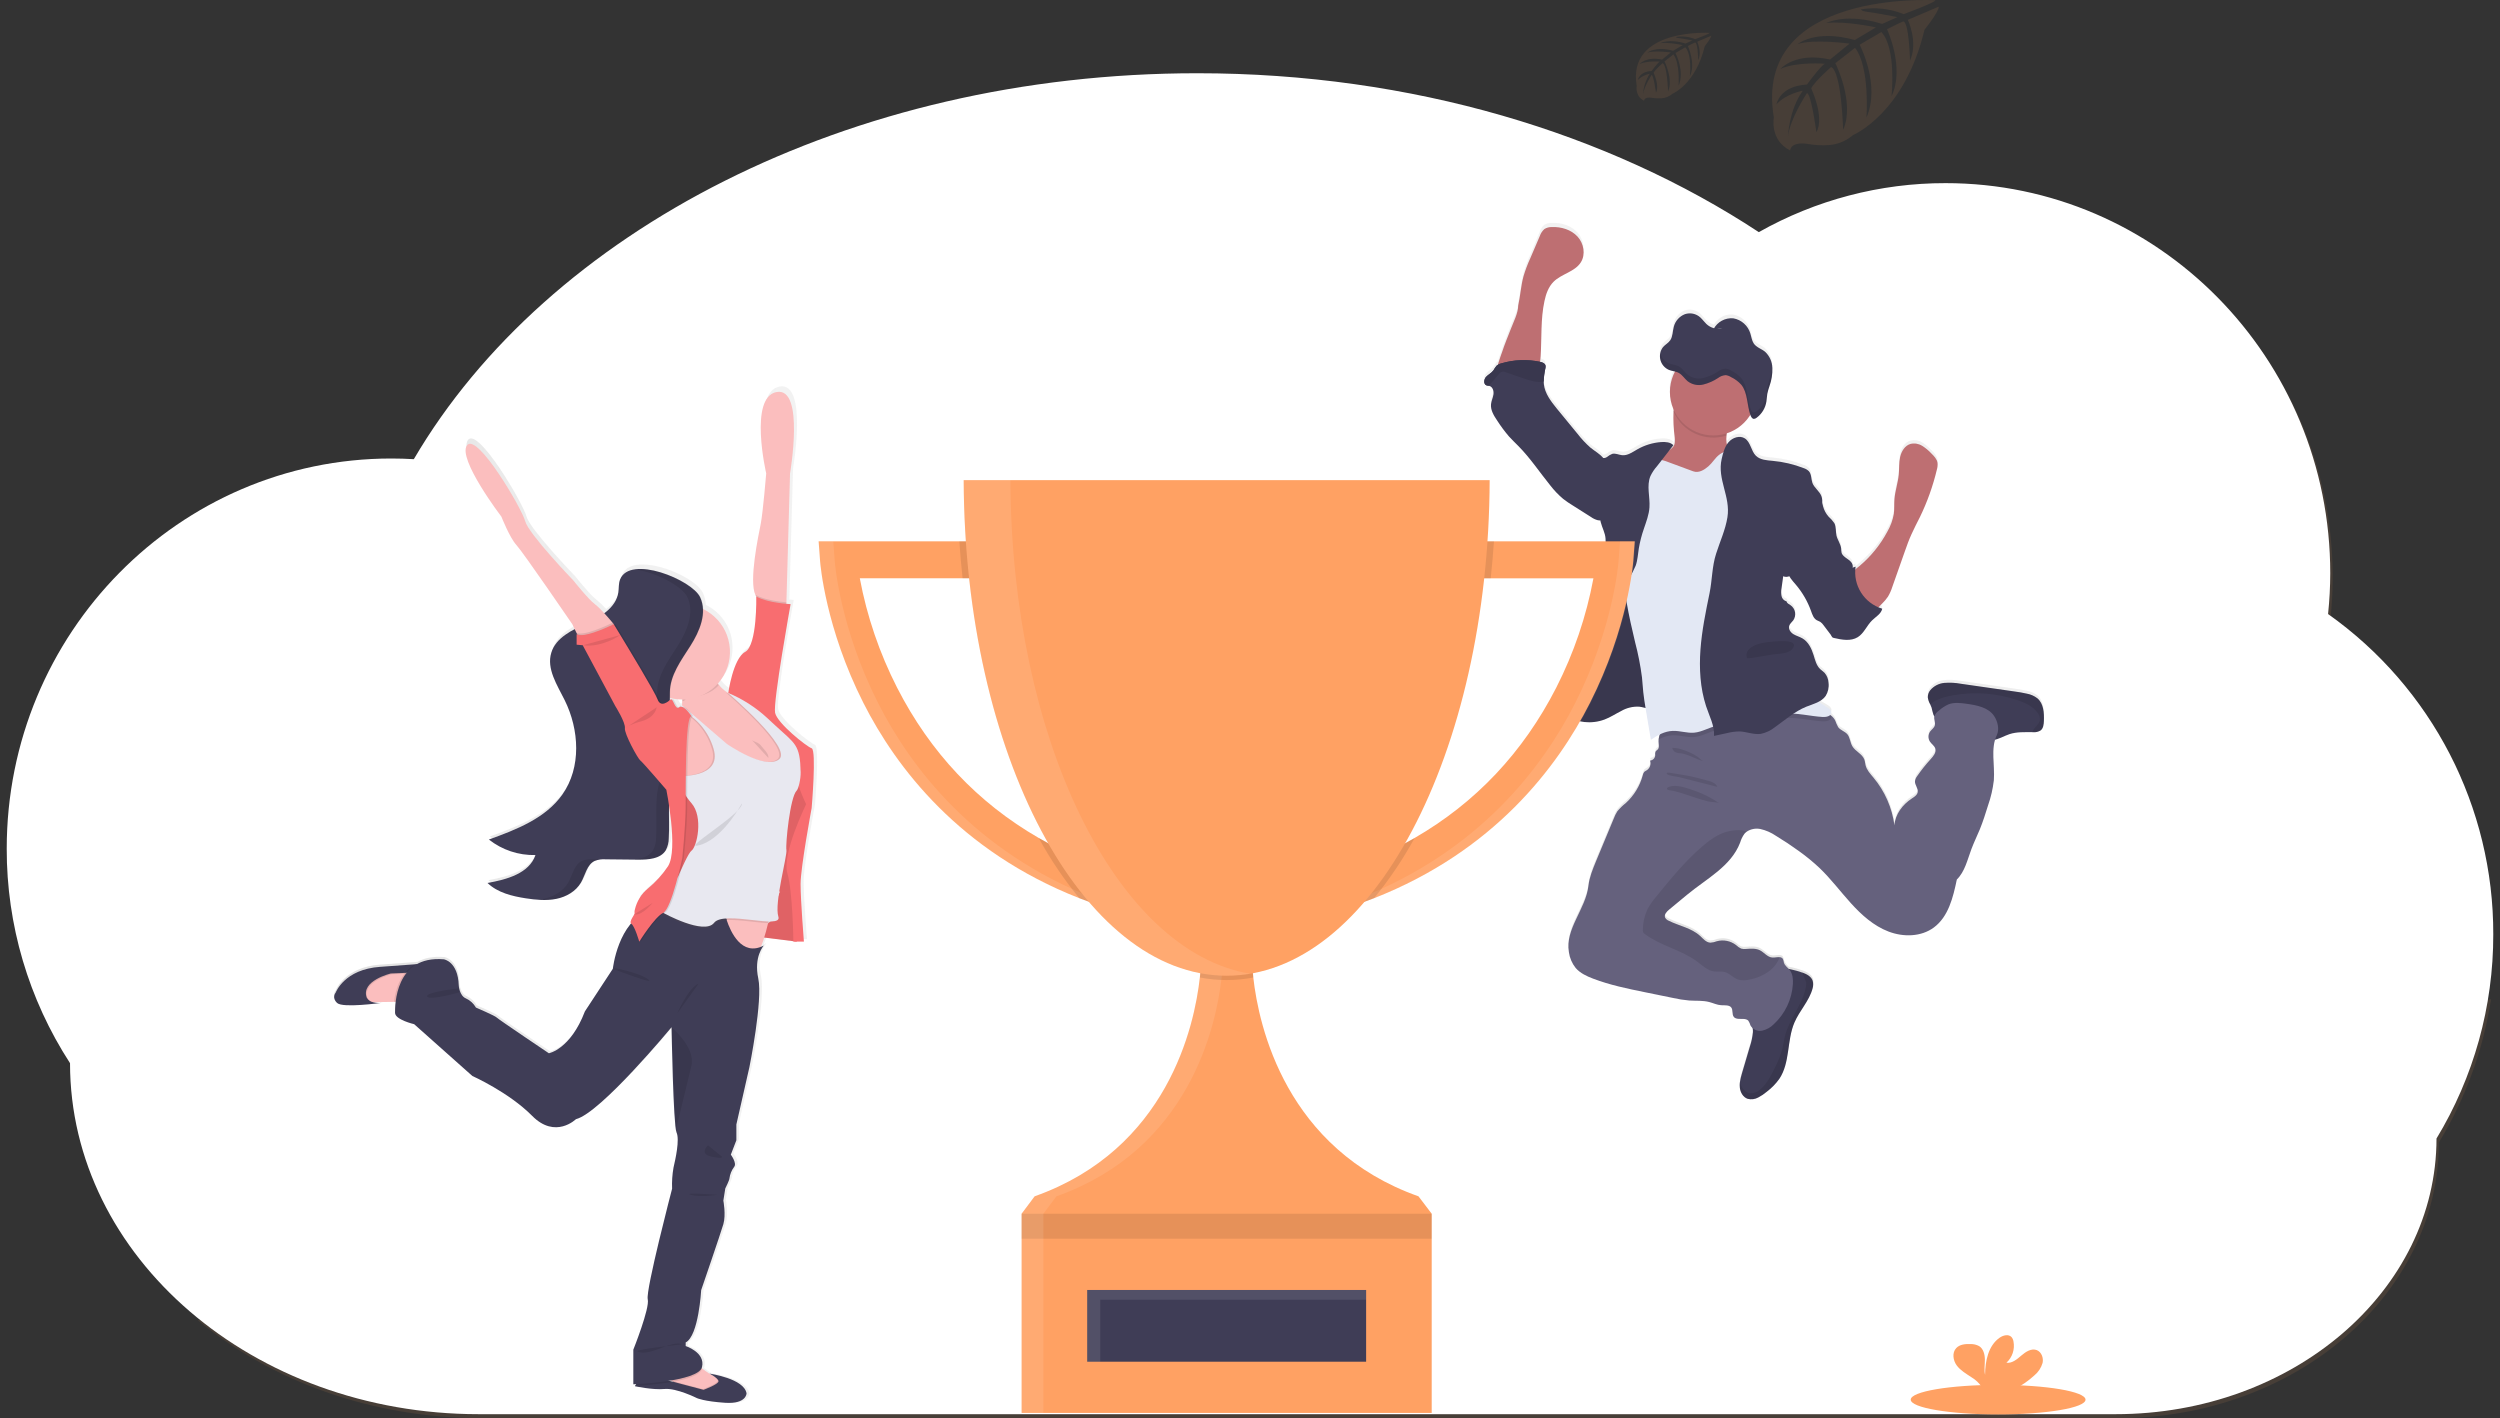 <svg xmlns="http://www.w3.org/2000/svg" width="342" height="194" viewBox="0 0 342 194">
    <rect x="0" y="0" width="342" height="194" fill="#333333" stroke="none"/>
    <defs>
        <linearGradient id="yw2nrjoboa" x1="49.997%" x2="49.997%" y1="100.013%" y2=".028%">
            <stop offset="0%" stop-color="gray" stop-opacity=".25"/>
            <stop offset="54%" stop-color="gray" stop-opacity=".12"/>
            <stop offset="100%" stop-color="gray" stop-opacity=".1"/>
        </linearGradient>
        <linearGradient id="ti7zqfg4rb" x1=".017%" x2="99.997%" y1="50.001%" y2="50.001%">
            <stop offset="0%" stop-color="gray" stop-opacity=".25"/>
            <stop offset="54%" stop-color="gray" stop-opacity=".12"/>
            <stop offset="100%" stop-color="gray" stop-opacity=".1"/>
        </linearGradient>
    </defs>
    <g fill="none" fill-rule="evenodd">
        <g fill-rule="nonzero">
            <g transform="translate(-36, -182) translate(36.92, 182)">
                <path fill="#FFA163" d="M204.49 139.84c6.571-.374 14.724-4.832 21.064-6.803 7.502-2.327 15.035-4.566 22.597-6.717 26.326-7.49 52.935-13.873 79.826-19.148 2.51-.494 5.023-.975 7.54-1.445-3.92-8.474-9.996-15.77-17.62-21.162.196-1.855.295-3.718.298-5.584 0-29.478-23.558-53.374-52.629-53.374-8.95-.01-17.75 2.3-25.541 6.704-20.576-13.534-47.431-21.726-76.814-21.726-41.752 0-78.405 16.54-99.174 41.449l97.61 16.49 59.866 10.11c-68.248 2.036-136.707 4.061-204.758-.72-18.526 17.925-21.78 46.453-7.766 68.09 0 1.067.044 2.126.124 3.176 1.734.496 3.408.978 4.91 1.293 24.106 5.092 48.366 9.354 72.781 12.785-17.991 11.094-39.902 12.664-60.656 17.362C36.198 188.916 49.846 194 64.885 194h223.93c24.248 0 43.902-16.88 43.902-37.705 3.638-6 6.063-12.657 7.136-19.592-44.868 4.332-90.295.571-135.363 3.137z" opacity=".1"/>
                <path fill="#FFF" d="M340.16 127.834c.048-17.418-8.382-33.77-22.599-43.834.194-1.854.293-3.716.298-5.58 0-29.479-23.57-53.367-52.629-53.367-8.95-.01-17.751 2.3-25.544 6.702-20.576-13.54-47.434-21.735-76.817-21.735-47.794 0-88.933 21.69-107.178 52.795-1.014-.06-2.034-.092-3.062-.092C23.567 62.723 0 86.62 0 116.098c-.02 10.412 2.988 20.605 8.659 29.338 0 26.522 25.032 48.023 55.899 48.023h223.936c24.245 0 43.898-16.883 43.898-37.708 5.1-8.418 7.786-18.076 7.767-27.917z"/>
                <path fill="url(#yw2nrjoboa)" d="M277.802 95.133c-.426-.327-.923-.545-1.451-.637-.557-.127-1.124-.208-1.69-.297l-7.32-1.056c-.739-.137-1.492-.177-2.242-.118-.759.062-1.462.426-1.95 1.01-.218.27-.338.605-.34.952.042.349.155.685.334.987.07.141.131.287.181.437.07.337.158.669.262.996.032.071.074.137.125.197v.05c-.08.41.178.839.062 1.234-.1.339-.431.544-.64.827-.283.41-.295.949-.029 1.37.223.345.628.58.744.976.151.52-.26 1.022-.625 1.424-.673.739-1.295 1.523-1.861 2.346-.16.202-.262.443-.298.699-.032.517.464.972.378 1.486-.068.405-.464.651-.806.892-1.263.833-2.277 2.17-2.378 3.684-.325-2.408-1.323-4.675-2.879-6.541-.425-.512-.892-1.026-1.067-1.674-.065-.259-.077-.535-.167-.785-.297-.788-1.242-1.127-1.656-1.853-.297-.51-.297-1.168-.666-1.617-.368-.449-.948-.55-1.266-.984-.16-.294-.295-.6-.405-.916-.133-.257-.32-.482-.55-.66-.044-.035-.09-.068-.137-.098.1-.09.158-.217.158-.351 0-.348-.345-.577-.645-.75-.387-.22-.764-.457-1.133-.704.402-.187.75-.473 1.014-.83.33-.532.466-1.162.386-1.784-.02-.501-.207-.982-.532-1.364-.187-.2-.422-.342-.618-.53-.509-.496-.681-1.23-.892-1.909-.28-.892-.717-1.828-1.532-2.3-.392-.23-.85-.337-1.234-.578-.383-.24-.704-.696-.57-1.133.089-.297.365-.502.553-.755.465-.68.297-1.608-.378-2.081-.22-.14-.49-.262-.535-.518-.352-.09-.62-.375-.69-.731-.067-.35-.067-.709 0-1.059.077-.553.154-1.104.229-1.653.264.11.562.11.826 0 .258.418.557.808.892 1.166.906 1.069 1.611 2.293 2.082 3.612.17.476.342 1.008.782 1.261.151.086.324.131.473.223.183.128.34.29.463.476.357.473.714.942 1.068 1.415l.018.072c.01.041.025.082.047.119.066.074.157.12.256.13 1.094.253 2.322.485 3.27-.113.857-.535 1.232-1.593 1.957-2.301.515-.503 1.243-.892 1.389-1.6-.174-.053-.345-.116-.512-.187.149-.149.298-.321.5-.517.294-.288.558-.604.79-.943.252-.418.451-.866.595-1.332.573-1.633 1.148-3.268 1.725-4.903.274-.773.547-1.552.892-2.304.357-.815.779-1.597 1.168-2.397 1.006-2.08 1.781-4.264 2.314-6.512.094-.306.126-.629.092-.948-.083-.515-.473-.919-.844-1.285-.374-.404-.8-.757-1.267-1.05-.474-.294-1.046-.386-1.588-.255-.761.223-1.24 1.002-1.415 1.784-.176.782-.11 1.588-.185 2.379-.107 1.145-.5 2.25-.594 3.398-.05.663 0 1.335-.08 1.998-.147.868-.45 1.702-.893 2.462-.964 1.813-2.27 3.422-3.844 4.74-.181.152-.369.297-.547.46 0-.127.02-.258.038-.386-.129.034-.255.079-.377.134.015-.15 0-.302-.045-.446-.238-.71-1.296-.892-1.486-1.614-.032-.18-.05-.36-.051-.542-.062-.633-.494-1.168-.642-1.784-.137-.568-.033-1.189-.298-1.715-.225-.33-.49-.629-.79-.892-.358-.408-.615-.894-.753-1.419-.038-.145-.074-.297-.116-.443.045-.33.009-.666-.107-.978-.27-.672-.97-1.103-1.222-1.784-.196-.53-.11-1.19-.481-1.6-.198-.196-.44-.341-.705-.425-1.361-.53-2.79-.867-4.243-1.002-.815-.074-1.713-.116-2.296-.69-.68-.666-.713-1.864-1.51-2.378-.702-.455-1.695-.12-2.239.52-.082.094-.157.193-.226.297-.1-.398-.12-.812-.062-1.219 0-.1.02-.205.03-.297 1.342-.439 2.484-1.341 3.222-2.545v.018l.036.092c.086.217.223.425.425.449.135-.002.265-.049.369-.134.18-.125.345-.268.494-.428.075-.083.146-.17.214-.259.137-.186.254-.385.35-.595.148-.315.248-.65.298-.996.053-.345.06-.698.119-1.043.055-.267.128-.53.217-.788.03-.086.06-.173.086-.259l.095-.297c.186-.612.286-1.246.298-1.885v-.321c-.022-.843-.382-1.641-1-2.216-.51-.419-1.189-.594-1.563-1.162-.244-.38-.298-.871-.44-1.317-.315-1.09-1.222-1.905-2.338-2.103-.658-.072-1.32.11-1.85.509l-.04.033c-.296.225-.546.503-.738.82-.393-.108-.753-.312-1.047-.594-.297-.277-.526-.625-.826-.892-.572-.524-1.383-.695-2.117-.446-.754.301-1.316.946-1.514 1.733-.163.613-.134 1.317-.476 1.829-.264.398-.698.594-1.002.957-.188.23-.317.502-.374.794-.036.163-.053.33-.05.496 0 .075 0 .15.017.22v.036c.01.082.028.162.05.241.085.301.237.58.444.815.196.225.441.402.716.517.113.044.228.08.345.11l.354.08.125.03c-.866 1.625-.927 3.56-.167 5.236 0 .083-.02.167-.03.25-.048 1.17.004 2.344.155 3.506.042.46.066.969-.217 1.335-.128.143-.273.272-.43.383.16-.208.323-.413.49-.618-.42-.422-1.083-.476-1.677-.434-1.151.086-2.268.427-3.271.999-.666.383-1.35.892-2.111.802-.45-.05-.892-.297-1.33-.178-.245.1-.474.237-.68.404-.163.117-.359.178-.56.173-.466-.574-1.188-.963-1.747-1.43-.637-.567-1.219-1.19-1.74-1.865-.963-1.162-1.924-2.328-2.87-3.502-.796-.987-1.614-2.055-1.753-3.318-.015-.126-.022-.252-.021-.378.02-.6.095-1.198.226-1.784.035-.142.035-.29 0-.431-.09-.298-.431-.408-.726-.473.039-.229.066-.464.08-.687.167-2.557-.014-5.156.527-7.66.205-.963.541-1.938 1.234-2.637 1.085-1.097 2.902-1.361 3.734-2.66.696-1.083.42-2.614-.455-3.569-.874-.954-2.22-1.344-3.502-1.296-.36-.013-.715.083-1.02.273-.285.254-.499.578-.619.94L208.44 34.8c-.37.808-.682 1.64-.934 2.492-.357 1.302-.437 2.676-.72 3.99 0 1.011-.65 2.272-1.007 3.202-.399 1.047-.83 2.082-1.19 3.15-.089.267-.401 1.06-.594 1.783-.073.043-.141.094-.202.152-.156.199-.297.408-.423.627-.27.357-.71.547-1.008.892-.297.345-.36.978.054 1.15.084.03.17.048.259.057.054.005.107.014.16.027.446.125.622.687.556 1.15-.065.465-.297.893-.336 1.357-.08.82.402 1.585.865 2.274.48.748 1.011 1.462 1.588 2.138.42.47.892.892 1.314 1.344 1.609 1.653 2.887 3.586 4.333 5.382.52.678 1.11 1.298 1.763 1.85.426.333.871.64 1.335.918l2.486 1.576c.281.207.6.357.94.443.11.015.222.015.332 0 .015.074.027.146.045.22.193.78.618 1.487.666 2.28.047.795-.024 1.606.032 2.41.054.74.218 1.486.26 2.214.082 1.404-.263 2.79-.596 4.163-.502 2.01-.805 4.062-1.784 5.884-.273.503-.594 1.014-.594 1.588 0 .068 0 .14.018.208l-.446.253c-.131.074-.262.149-.381.226-.565.369-1.169.776-1.4 1.412-.188.515-.102 1.103-.327 1.603-.011.022-.023.044-.036.065-.238.464-.71.809-.818 1.317-.08.39.074.803 0 1.19v.015c-.068.194-.121.393-.16.594-.004.066.002.132.017.197.057.225.182.427.357.58.107.102.224.195.348.276.127.083.258.16.393.232l.077.041c.113.06.226.116.342.17l.077.033c.134.06.27.113.408.16l.095.03c.107.036.217.068.327.095l.074.024.068.015.298.062.11.021c.13.022.264.04.401.054h.12c.1 0 .198.014.296.017h.545c.14 0 .28-.02.419-.038h.044c.125-.018.25-.039.375-.066l.095-.02c.116-.027.232-.054.348-.09l.063-.018c.14-.041.28-.086.416-.14.473-.194.932-.421 1.374-.68.297-.164.594-.33.892-.482.22-.111.446-.21.677-.297.563-.24 1.175-.342 1.784-.298.301.041.6.102.892.182v.098c.242 1.427.481 2.854.717 4.282.39-.28.801-.528 1.231-.74-.08.215-.133.44-.158.668-.017.177-.017.355 0 .532.027.283.087.595-.083.818-.104.137-.297.214-.354.369-.04.158-.051.323-.03.484-.025.382-.326.688-.707.72.175.493-.01 1.041-.449 1.326-.124.06-.24.136-.345.226-.102.132-.17.286-.2.45-.392 1.472-1.2 2.8-2.327 3.826-.423.332-.809.709-1.151 1.124-.211.321-.386.665-.52 1.026-.793 1.938-1.598 3.878-2.415 5.818-.452 1.086-.892 2.189-1.034 3.357-.357 3.206-3.212 5.923-2.676 9.105.108.795.428 1.545.927 2.173.595.717 1.487 1.127 2.379 1.46 2.292.892 4.71 1.38 7.118 1.87l3.782.777c.742.17 1.496.29 2.254.356.913.063 1.85-.023 2.739.209.55.142 1.076.407 1.644.437.487.026 1.088-.078 1.377.32.288.4.065.925.338 1.28.44.561 1.514 0 1.993.529.13.203.23.424.297.657.073.143.174.27.297.374.03.168.041.338.036.509-.062.69-.206 1.37-.428 2.028-.357 1.207-.713 2.415-1.068 3.624-.135.427-.235.865-.297 1.308-.022.216-.022.433 0 .649.062.657.44 1.335 1.067 1.549.487.128 1.005.065 1.446-.179.425-.222.824-.491 1.189-.803.658-.498 1.237-1.093 1.716-1.766 1.486-2.224 1.005-5.233 2.048-7.692.693-1.641 2.043-2.973 2.492-4.704.105-.329.117-.68.036-1.017-.188-.594-.821-.933-1.413-1.147h-.027c-.486-.173-.982-.315-1.486-.425-.125-.027-.253-.048-.38-.069-.284-.23-.509-.523-.658-.856-.023-.177-.07-.35-.14-.515-.096-.143-.255-.232-.428-.237-.297-.03-.696.077-1.02.053-.663-.047-1.103-.699-1.698-.999-.594-.3-1.24-.226-1.873-.181-.226.03-.457.016-.678-.042-.264-.122-.505-.288-.713-.49-.742-.578-1.712-.773-2.62-.527-.284.115-.586.183-.892.202-.58-.032-.99-.55-1.418-.942-1.172-1.074-2.84-1.356-4.261-2.06-.217-.082-.399-.238-.511-.44-.164-.405.205-.81.538-1.086l2.444-2.03c2.676-2.225 6.021-3.899 7.264-7.16.13-.438.33-.851.595-1.223.096-.113.207-.213.33-.297.54-.35 1.195-.478 1.828-.357.771.173 1.502.492 2.153.94 1.064.644 2.1 1.338 3.107 2.081.997.713 1.946 1.492 2.84 2.331 1.56 1.487 2.86 3.25 4.314 4.853 1.454 1.602 3.116 3.098 5.135 3.865 2.019.767 4.46.734 6.193-.553 2.002-1.487 2.644-4.145 3.15-6.583 1.114-1.076 1.45-2.715 1.994-4.163.342-.919.78-1.784 1.148-2.7.44-1.076.785-2.188 1.13-3.297.39-1.114.656-2.268.79-3.44.144-1.853-.353-3.824.167-5.563.687-.152 1.312-.539 1.987-.765 1.005-.33 2.081-.276 3.145-.27h.069c.367.039.736-.048 1.046-.247.357-.297.414-.806.432-1.267.041-1.138-.03-2.417-.883-3.154zm-43.082-50.72c-.245.06-.5.079-.752.054l.752-.054z"/>
                <path fill="#BE6F72" d="M235.892 63.223c-.36.305-.782.53-1.237.657l-2.108.755c-1.145.41-2.34.823-3.547.675-.675-.083-3.568-.509-4.005-1.035-.666-.815 1.668-2.013 2.464-2.7.181-.13.348-.277.5-.44.297-.363.259-.871.217-1.329-.151-1.16-.203-2.33-.155-3.5.024-.278.063-.555.12-.83.297-1.367 1.57-.867 2.574-.505 1.21.393 2.38.9 3.494 1.514.34.175.634.425.862.731.44.666.265 1.54.194 2.379-.063.651-.06 1.276.347 1.748.205.181.394.38.562.595.196.444.081.963-.282 1.285zM206.77 41.793c.298-1.317.364-2.676.72-3.98.252-.85.564-1.68.934-2.484l1.311-3.06c.12-.36.334-.684.619-.936.305-.19.66-.284 1.02-.273 1.281-.048 2.628.35 3.502 1.293.874.943 1.15 2.468.455 3.547-.832 1.3-2.65 1.561-3.734 2.656-.693.698-1.03 1.67-1.234 2.63-.542 2.499-.36 5.088-.527 7.64-.053.793-.208 1.7-.892 2.11-.413.203-.873.292-1.332.26l-1.95.032c-.327 0-1.514.205-1.73-.042-.381-.43.487-2.578.644-3.056.351-1.062.782-2.096 1.19-3.14.354-.93 1.005-2.189 1.005-3.197z"/>
                <path fill="#3F3D56" d="M247.045 135.205c-.449 1.718-1.799 3.056-2.492 4.695-1.043 2.453-.574 5.453-2.048 7.67-.479.675-1.057 1.271-1.716 1.77-.365.31-.764.579-1.19.8-.44.243-.958.307-1.444.178-.628-.214-1.005-.892-1.068-1.546-.022-.214-.022-.43 0-.645.063-.443.162-.88.298-1.305.356-1.204.712-2.409 1.067-3.616.222-.655.366-1.333.428-2.022.039-.75-.437-1.724-.235-2.423.092-.315.437-.595.595-.86.224-.38.396-.79.511-1.216.244-.83.41-1.715.922-2.414.334-.414.724-.78 1.16-1.085.321-.282.698-.494 1.106-.622.396-.07.802-.05 1.19.057.504.108 1 .249 1.486.422h.027c.594.214 1.225.544 1.412 1.145.091.333.088.685-.009 1.017zM278.682 98.65c-.018.461-.075.975-.432 1.264-.31.199-.68.286-1.046.247h-.08c-1.062 0-2.141-.06-3.146.27-.764.253-1.466.717-2.263.809-1.097.125-2.129-.476-3.101-1-.916-.492-1.855-.939-2.816-1.337-.63-.259-1.918-.425-2.221-1.115-.104-.327-.191-.658-.262-.993-.05-.15-.11-.296-.181-.437-.178-.302-.292-.637-.333-.984.001-.347.12-.683.339-.952.49-.58 1.19-.94 1.947-1.002.75-.058 1.503-.018 2.242.119l7.32 1.053c.566.08 1.134.16 1.69.297.528.091 1.026.31 1.45.636.866.726.937 2.001.893 3.125z"/>
                <path fill="#65617D" d="M272.247 100.553c-.892 1.882-.25 4.11-.41 6.19-.135 1.17-.4 2.321-.791 3.432-.345 1.106-.69 2.215-1.13 3.288-.369.892-.806 1.784-1.148 2.694-.544 1.451-.892 3.084-1.995 4.163-.505 2.432-1.147 5.09-3.148 6.565-1.74 1.285-4.163 1.33-6.194.553-2.03-.776-3.681-2.262-5.135-3.865-1.454-1.603-2.753-3.348-4.314-4.84-.895-.84-1.846-1.618-2.846-2.329-1.007-.731-2.043-1.42-3.107-2.063-.652-.446-1.382-.764-2.153-.937-.632-.121-1.288.006-1.828.357-.123.084-.234.184-.33.297-.265.37-.466.783-.595 1.22-1.249 3.252-4.6 4.923-7.276 7.141l-2.444 2.025c-.333.277-.702.681-.538 1.082.112.203.294.36.511.44 1.421.702 3.09.985 4.261 2.055.428.393.839.91 1.418.94.306-.018.608-.086.892-.2.907-.245 1.877-.051 2.62.524.208.203.45.369.713.49.222.059.452.073.678.042.634-.045 1.306-.101 1.874.181.568.283 1.034.949 1.697.996.325.024.711-.083 1.02-.053.173.005.333.094.428.238.07.163.117.335.14.511.122.42.532.675.8 1.02.41.53.47 1.249.428 1.918-.134 2.092-1.067 4.052-2.604 5.477-.437.446-.994.756-1.603.892-.626.13-1.265-.153-1.588-.705-.066-.231-.166-.452-.297-.654-.479-.526-1.552.033-1.992-.53-.274-.35-.078-.912-.34-1.275-.261-.363-.891-.297-1.376-.318-.568-.03-1.094-.297-1.644-.437-.892-.232-1.826-.146-2.739-.208-.758-.067-1.511-.186-2.254-.357l-3.782-.773c-2.408-.49-4.825-.987-7.118-1.864-.877-.333-1.76-.744-2.379-1.457-.498-.627-.819-1.377-.927-2.17-.538-3.173 2.316-5.885 2.676-9.082.128-1.165.594-2.265 1.034-3.348.807-1.934 1.612-3.87 2.415-5.807.13-.36.3-.705.505-1.028.342-.414.728-.79 1.151-1.121 1.127-1.023 1.935-2.348 2.328-3.818.03-.164.098-.318.2-.45.105-.087.22-.162.344-.222.437-.285.623-.831.45-1.323.38-.032.682-.338.707-.72-.022-.16-.012-.324.03-.481.071-.155.25-.232.353-.37.17-.222.11-.534.084-.814-.018-.177-.018-.355 0-.532.065-.63.346-1.217.797-1.662.71-.699 1.721-.518 2.702-.684.98-.211 1.935-.517 2.855-.913 2.58-1.016 5.296-1.645 8.06-1.864 2.779-.219 5.569.226 8.142 1.296.374.152.727.352 1.05.595.228.176.416.4.55.657.11.315.244.62.404.913.318.434.918.574 1.266.984.348.41.378 1.103.666 1.612.414.725 1.371 1.061 1.657 1.849.089.25.1.523.166.782.16.648.642 1.16 1.068 1.671 1.558 1.864 2.556 4.133 2.878 6.541.095-1.507 1.109-2.842 2.378-3.675.342-.223.738-.47.806-.874.086-.511-.41-.966-.377-1.487.036-.254.138-.494.297-.695.567-.822 1.188-1.603 1.861-2.34.366-.402.776-.892.625-1.422-.116-.395-.52-.627-.744-.972-.266-.42-.254-.96.03-1.368.208-.282.538-.487.64-.823.115-.396-.143-.824-.063-1.231.109-.326.324-.606.612-.794.395-.36.843-.654 1.33-.874.784-.298 1.659-.188 2.491-.072 1.392.194 2.953.491 3.738 1.657.502.728.758 1.834.383 2.613z"/>
                <path fill="#000" d="M278.682 98.65c-.018.461-.075.975-.432 1.264-.31.199-.68.286-1.046.247h-.08c.121-.619.874-.973 1.005-1.6.045-.39-.074-.78-.327-1.08-.637-.859-1.66-1.334-2.677-1.682-2.872-.985-5.95-1.216-8.937-.67-.813.133-1.603.376-2.35.723-.247.155-.485.324-.713.506-.178-.302-.292-.637-.333-.984.001-.347.12-.683.339-.952.49-.58 1.19-.94 1.947-1.002.75-.058 1.503-.018 2.242.119l7.32 1.053c.566.08 1.134.16 1.69.297.528.091 1.026.31 1.45.636.875.726.946 2.001.902 3.125zM247.045 135.205c-.449 1.718-1.799 3.056-2.492 4.695-1.043 2.453-.574 5.453-2.048 7.67-.479.675-1.057 1.271-1.716 1.77-.365.31-.764.579-1.19.8-.44.243-.958.307-1.444.178-.628-.214-1.005-.892-1.068-1.546-.022-.214-.022-.43 0-.645l.018.048c.259.624.681 1.278 1.347 1.388.505.036 1.003-.14 1.374-.485.98-.788 1.552-1.962 2.096-3.095.426-.817.763-1.677 1.005-2.566.119-.505.175-1.023.297-1.528.565-2.456 2.489-4.46 2.914-6.949.035-.171.043-.347.024-.52-.056-.227-.142-.445-.256-.648-.103-.23-.179-.472-.226-.72.595.214 1.225.544 1.413 1.145.076.334.06.682-.048 1.008zM242.555 130.94c-.275.72-.738 1.353-1.34 1.832-.847.645-1.838 1.074-2.888 1.25-.488.124-1.001.118-1.487-.019-.66-.228-1.135-.847-1.81-1.025-.482-.131-1-.015-1.487-.087-.877-.121-1.558-.79-2.266-1.326-2.167-1.63-5.013-2.155-7.18-3.785-.097-.059-.177-.142-.232-.24-.042-.107-.057-.223-.045-.337.008-.988.23-1.963.651-2.857.345-.624.756-1.21 1.225-1.745 1.942-2.38 3.892-4.776 6.218-6.783.975-.841 2.04-1.626 3.27-2.007.684-.21 2.034-.41 2.867-.053-.123.084-.234.184-.33.297-.265.37-.466.783-.595 1.22-1.252 3.255-4.603 4.926-7.279 7.144l-2.444 2.025c-.333.277-.702.681-.538 1.082.112.203.294.36.511.44 1.421.702 3.09.985 4.261 2.055.428.393.839.91 1.418.94.306-.018.608-.086.892-.2.907-.245 1.877-.051 2.62.524.208.203.45.369.713.49.222.059.452.073.678.042.634-.045 1.306-.101 1.874.181.568.283 1.034.949 1.697.996.33.024.717-.089 1.026-.053z" opacity=".1"/>
                <path fill="#3F3D56" d="M215.21 90.586c-.566.363-1.166.773-1.398 1.404-.19.514-.101 1.103-.33 1.602-.23.5-.744.848-.857 1.383-.08.39.078.8 0 1.19-.067.202-.122.409-.163.618-.03.443.35.803.722 1.05 1.605 1.043 3.61 1.264 5.403.594.794-.297 1.51-.782 2.272-1.162.742-.428 1.591-.634 2.447-.595.49.053.96.232 1.45.297.493.097 1-.054 1.36-.404.151-.21.253-.45.297-.705.413-1.632.226-3.363-.167-5.004-.392-1.641-.987-3.22-1.406-4.853-.297-1.21-.526-2.45-1.023-3.594-.496-1.145-1.332-2.21-2.5-2.647-.093-.045-.197-.058-.298-.038-.075.031-.141.08-.193.142-.924.98-1.62 2.152-2.04 3.432-.467 1.424-.594 2.934-1.023 4.365-.184.594-.422 1.391-.892 1.846-.47.455-1.13.737-1.662 1.08z"/>
                <path fill="#000" d="M226.422 95.85c-.05.255-.157.495-.312.704-.358.352-.868.502-1.36.401-.487-.06-.957-.24-1.447-.297-.856-.04-1.705.167-2.447.595-.762.38-1.487.853-2.275 1.16-1.153.436-2.412.508-3.607.204-.634-.159-1.237-.424-1.784-.785-.374-.243-.752-.594-.722-1.05.041-.207.096-.413.163-.615.078-.39-.077-.8 0-1.189.113-.535.63-.892.857-1.386.226-.493.14-1.085.327-1.6.232-.633.835-1.04 1.4-1.406.565-.365 1.237-.645 1.689-1.088.058-.069.111-.142.158-.22.326-.503.565-1.056.707-1.638.437-1.433.556-2.94 1.02-4.368.42-1.28 1.118-2.45 2.043-3.428.05-.064.115-.113.19-.143.1-.02.205-.008.297.036 1.166.44 2.002 1.504 2.501 2.649.5 1.145.71 2.379 1.023 3.592.416 1.632 1.014 3.217 1.406 4.855.393 1.639.586 3.38.173 5.016zM235.265 59.586c-2.896.92-6.02-.49-7.244-3.27.024-.28.063-.556.12-.83.297-1.368 1.57-.868 2.574-.506 1.21.393 2.38.9 3.494 1.514.34.175.634.425.862.731.44.657.265 1.532.194 2.361z" opacity=".1"/>
                <circle cx="233.469" cy="53.622" r="5.947" fill="#BE6F72"/>
                <path fill="#000" d="M249.605 98.061c0 .494-.669.652-1.165.625-1.784-.104-3.53-.595-5.296-.446-2.233.202-4.285 1.436-6.524 1.549-.862.045-1.739-.083-2.59.074-1.1.205-2.08.874-3.202.97-.972.083-1.932-.283-2.905-.244-.68.04-1.342.23-1.941.553.065-.63.346-1.217.797-1.662.71-.699 1.721-.518 2.702-.684.98-.211 1.935-.517 2.855-.913 2.58-1.017 5.296-1.645 8.06-1.864 2.777-.221 5.566.22 8.139 1.287.374.152.727.352 1.05.595.016.052.023.106.02.16z" opacity=".1"/>
                <path fill="#E3E8F4" d="M230.718 64.48l-2.408-.892-1.017-.374c-.414-.174-.85-.29-1.296-.345-1.166-.09-2.263.687-2.885 1.677-.621.99-.856 2.17-1.055 3.32-.274 1.575-.506 3.155-.696 4.74-.205 1.432-.31 2.877-.312 4.324.068 3.68.847 7.311 1.704 10.894.42 1.589.736 3.203.948 4.832.072.672.104 1.347.176 2.022.077.758.202 1.507.327 2.26l.716 4.272c.892-.633 1.906-1.19 3.003-1.222.973-.036 1.936.327 2.905.244 1.115-.092 2.102-.761 3.203-.966.85-.158 1.727-.033 2.592-.075 2.236-.113 4.29-1.35 6.521-1.549 1.77-.16 3.526.34 5.299.443.493.03 1.162-.128 1.162-.624 0-.345-.345-.574-.645-.746-1.416-.853-2.763-1.814-4.029-2.876-1.172-.927-2.36-1.879-3.167-3.134-1.941-3.018-1.275-7.1-2.931-10.285-1.347-2.586 0-5.976 0-8.893 0-1.454 0-2.926-.342-4.338-.214-.79-.48-1.565-.797-2.32l-1.157-2.928c-.024-.086-.071-.163-.137-.223-.077-.054-.17-.082-.264-.08-.695-.042-1.38.178-1.921.615-.544.443-.892 1.08-1.427 1.54-.586.509-1.341.955-2.07.687z"/>
                <path fill="#3F3D56" d="M234.604 62.791c.19-.814.396-1.662.94-2.298.544-.636 1.537-.972 2.239-.517.797.517.83 1.712 1.51 2.378.595.571 1.487.616 2.296.69 1.454.132 2.882.469 4.243 1 .265.081.507.226.705.421.371.423.297 1.07.481 1.597.253.678.952 1.11 1.222 1.784.298.75 0 1.588-.25 2.358-.448 1.383-.73 2.819-1.168 4.207-.437 1.389-1.058 2.757-2.081 3.803-.452.464-1.124.892-1.719.616l-.229 1.65c-.067.349-.067.707 0 1.055.07.356.339.64.69.732.045.256.315.378.535.517.328.225.553.571.624.962.07.391-.018.794-.246 1.12-.188.252-.464.452-.553.752-.134.434.184.892.57 1.13.387.238.842.348 1.235.577.814.47 1.251 1.394 1.53 2.292.209.678.381 1.412.893 1.906.196.187.431.33.618.526.325.383.512.864.533 1.365.081.622-.056 1.252-.387 1.784-.595.85-1.704 1.103-2.676 1.487-1.579.648-2.878 1.808-4.27 2.795-.567.456-1.234.77-1.947.916-.964.127-1.912-.298-2.882-.336-.58.005-1.157.08-1.718.226l-1.784.386c.095-1.383-.666-2.768-1.091-4.085-.803-2.48-.952-5.132-.762-7.731.19-2.599.72-5.162 1.243-7.713.366-1.784.33-3.648.892-5.382.527-1.668 1.279-3.27 1.555-5.007.452-2.81-1.427-5.191-.79-7.963z"/>
                <path fill="#3F3D56" d="M248.13 68.29c.164.301.28.627.342.965.138.524.395 1.009.753 1.416.299.264.564.563.79.892.274.517.17 1.148.298 1.712.148.616.58 1.151.642 1.784.002.182.019.363.05.542.194.72 1.252.892 1.487 1.611.158.467-.113.975-.062 1.466.037.152.046.309.027.464-.068.175-.186.326-.34.434-.983.94-1.665 2.152-1.956 3.482-.286 1.322-.437 2.67-.449 4.023l-1.162-1.537c-.124-.187-.281-.348-.464-.476-.149-.09-.321-.134-.473-.223-.44-.25-.613-.78-.782-1.255-.47-1.317-1.176-2.538-2.081-3.604-.473-.556-1.023-1.115-1.127-1.837-.031-.332-.013-.667.053-.993.298-1.948.616-3.943 1.564-5.67.443-.81 1.017-1.54 1.442-2.361.286-.544.687-1.96 1.448-.836zM218.798 70.16c.006.25-.058.497-.184.713-.232.269-.596.384-.94.297-.338-.085-.657-.234-.94-.44-.828-.523-1.657-1.047-2.485-1.573-.463-.278-.909-.584-1.335-.915-.652-.551-1.244-1.17-1.763-1.847-1.445-1.784-2.724-3.72-4.333-5.352-.437-.446-.892-.874-1.314-1.34-.577-.676-1.107-1.389-1.588-2.136-.463-.687-.945-1.448-.865-2.268.048-.464.27-.892.336-1.353.066-.461-.11-1.023-.556-1.148-.053-.013-.106-.022-.16-.027-.088-.01-.175-.028-.26-.056-.412-.173-.35-.812-.053-1.148.298-.336.738-.523 1.008-.892.126-.219.267-.428.423-.627.199-.171.436-.29.692-.348 1.715-.506 3.53-.574 5.278-.2.297.066.636.185.726.473.035.14.035.288 0 .428-.132.587-.207 1.184-.226 1.784 0 .126.006.25.02.375.14 1.26.958 2.328 1.755 3.312.945 1.172 1.906 2.334 2.869 3.494.521.672 1.103 1.294 1.74 1.858.594.494 1.364.892 1.828 1.526.378.511.256 1.21.297 1.825.139 1.859.149 3.725.03 5.584z"/>
                <path fill="#BE6F72" d="M256.56 82.564c.294-.285.558-.599.79-.936.25-.418.45-.865.595-1.33l1.725-4.89c.273-.774.547-1.55.892-2.302.357-.812.779-1.594 1.168-2.379 1.002-2.065 1.777-4.234 2.31-6.467.095-.307.126-.63.093-.948-.083-.515-.473-.916-.844-1.282-.374-.403-.8-.755-1.267-1.046-.474-.295-1.046-.387-1.588-.256-.761.223-1.24 1.002-1.415 1.784-.176.782-.11 1.582-.185 2.379-.107 1.141-.5 2.244-.594 3.39-.05.662 0 1.331-.08 1.991-.147.867-.45 1.7-.893 2.46-.966 1.807-2.27 3.413-3.844 4.727-.431.318-.819.69-1.154 1.11-.28.417-.469.89-.556 1.385-.197.754-.112 1.555.241 2.25.485.827 1.415 1.19 2.304 1.374 1.202.25 1.478-.16 2.302-1.014z"/>
                <path fill="#3F3D56" d="M233.504 45.005c.524-.984 1.585-1.559 2.694-1.46 1.115.197 2.022 1.011 2.337 2.099.14.443.197.934.44 1.314.369.574 1.053.74 1.564 1.157.617.573.977 1.37 1 2.212.028.851-.106 1.7-.396 2.5-.123.342-.222.692-.297 1.047-.06.345-.066.696-.12 1.041-.133.903-.625 1.715-1.364 2.25-.104.086-.234.133-.369.135-.232-.027-.374-.298-.46-.542-.473-1.364-.36-3.032-1.232-4.12-.396-.44-.875-.796-1.41-1.05-.217-.14-.462-.233-.719-.27-.377.02-.74.152-1.04.38-.628.42-1.324.729-2.058.91-.741.175-1.522.007-2.126-.458-.41-.34-.71-.848-1.165-1.112-.455-.265-.931-.25-1.38-.431-.58-.247-1.013-.747-1.175-1.356-.162-.61-.033-1.259.348-1.76.298-.357.738-.56 1.002-.955.342-.511.313-1.213.476-1.826.197-.786.76-1.43 1.514-1.727.733-.25 1.544-.08 2.117.443.297.267.535.612.826.892.585.56 1.414.783 2.2.595"/>
                <path fill="#000" d="M238.393 88.77c-.355.315-.48.815-.316 1.26.066.14 3.134-.452 3.458-.496.81-.116 2.227-.06 2.772-.8.969-1.311-2.034-1.02-2.584-.972-1.047.089-2.534.232-3.33 1.008z" opacity=".1"/>
                <path fill="#3F3D56" d="M210.479 50.413c-.132.587-.207 1.184-.226 1.784-.892.182-1.82-.116-2.676-.413l-2.46-.838c-.31-.199-.721-.122-.939.175-.395.41-.94 1.19-1.487 1.65-.088-.01-.174-.028-.258-.056-.414-.173-.351-.812-.054-1.148.297-.336.738-.523 1.008-.892.126-.219.267-.428.422-.627.2-.171.437-.29.693-.348 1.715-.506 3.53-.574 5.278-.2.297.066.636.185.725.473.03.147.02.298-.026.44z"/>
                <path fill="#000" d="M210.479 50.413c-.132.587-.207 1.184-.226 1.784-.892.182-1.82-.116-2.676-.413l-2.46-.838c-.31-.199-.721-.122-.939.175-.395.41-.94 1.19-1.487 1.65-.088-.01-.174-.028-.258-.056-.414-.173-.351-.812-.054-1.148.297-.336.738-.523 1.008-.892.126-.219.267-.428.422-.627.2-.171.437-.29.693-.348 1.715-.506 3.53-.574 5.278-.2.297.066.636.185.725.473.03.147.02.298-.026.44zM232.972 106.863c.428.142.892.35 1.038.779l-3.443-.875-1.784-.454c-.316-.08-1.445-.173-1.654-.42-.297-.362.759-.113.949-.086.577.086 1.154.175 1.727.28 1.083.193 2.123.511 3.167.776zM234.307 109.91c-.297-.199-1.15-.175-1.516-.261-.535-.128-1.062-.298-1.588-.461-1.067-.348-2.126-.744-3.223-1-.202-.044-.892-.056-.86-.311.033-.256.69-.345.854-.357.972-.072 2.185.383 3.09.707 1.151.413 2.242.98 3.243 1.683zM232.125 104.145c-1.092-.297-2.082-.975-3.206-1.106-.293.011-.58-.077-.817-.25-.132-.13-.224-.295-.265-.476.752-.038 1.627.28 2.31.58.377.162.739.355 1.083.577.25.152.624.589.895.675z" opacity=".1"/>
                <path fill="#3F3D56" d="M252.926 77.521c-.381 2.556 1.172 5.004 3.646 5.748-.146.705-.874 1.094-1.389 1.597-.725.704-1.1 1.76-1.956 2.295-.955.595-2.183.363-3.271.113-.099-.011-.19-.059-.256-.134-.022-.035-.038-.075-.047-.116-.36-1.317-.595-2.723-.226-4.043.297-1.124 1.01-2.082 1.582-3.075.57-.993.624-2.057 1.917-2.385zM226.341 60.472c-1.15.084-2.268.424-3.27.996-.666.38-1.35.892-2.111.8-.45-.05-.892-.297-1.33-.178-.246.099-.475.235-.68.404-.212.169-.496.214-.75.119l-.297 4.115c-.113 1.564-.223 3.16.152 4.686.193.78.618 1.487.666 2.278.047.79-.024 1.602.032 2.402.054.74.218 1.47.26 2.21.082 1.397-.263 2.783-.596 4.141-.502 2.004-.805 4.053-1.784 5.867-.273.502-.594 1.014-.594 1.585 0 .07 0 .14.018.208-.298.163-.574.318-.827.478-.565.366-1.169.774-1.4 1.407-.188.514-.102 1.103-.327 1.6-.226.496-.744.85-.857 1.385-.08.39.075.8 0 1.19-.067.201-.122.407-.163.615-.03.446.348.806.722 1.05.546.36 1.15.625 1.784.784l1.775-7.046c1.619-2.993 2.965-6.124 4.023-9.358.303-1.056.692-2.087 1.163-3.08.336-.562.634-1.146.892-1.748.27-.75.297-1.561.428-2.352.155-.923.39-1.832.699-2.715.32-.954.693-1.906.758-2.908.098-1.433-.422-2.946.13-4.273.236-.496.541-.956.908-1.364.767-.94 1.466-1.924 2.233-2.864-.399-.425-1.062-.47-1.657-.434z"/>
                <g fill="#000" opacity=".1">
                    <path d="M8.551.12L8.18.147l-.041.03c.14-.006.277-.025.413-.057zM15.354 6.293c-.062.591-.19 1.174-.38 1.737-.123.341-.223.69-.298 1.046-.06.345-.065.696-.119 1.04-.133.904-.625 1.716-1.364 2.252-.105.085-.235.132-.37.134-.231-.027-.374-.298-.46-.542-.473-1.364-.36-3.032-1.231-4.12-.396-.44-.875-.796-1.41-1.05-.217-.14-.463-.233-.719-.27-.377.02-.74.152-1.04.38-.628.42-1.325.729-2.058.91-.742.175-1.523.007-2.126-.458-.41-.34-.71-.848-1.166-1.112-.455-.265-.93-.25-1.38-.432C.667 5.566.24 5.078.075 4.482.064 4.445.056 4.408.05 4.37c-.074.332-.066.677.024 1.005.165.596.592 1.084 1.16 1.326.449.182.954.185 1.38.432.425.246.755.773 1.165 1.112.603.465 1.384.633 2.126.458.733-.181 1.43-.49 2.057-.91.302-.228.664-.36 1.041-.38.256.037.502.13.72.27.527.259.999.618 1.388 1.058.871 1.088.758 2.757 1.231 4.121.086.247.23.515.461.541.143.001.281-.05.39-.142.742-.538 1.236-1.353 1.367-2.26.054-.345.06-.696.12-1.04.074-.356.174-.706.297-1.047.29-.801.423-1.65.395-2.5l-.018-.12z" transform="translate(226.169, 43.906)"/>
                </g>
                <path fill="#FFA163" d="M222.711 74.057l-.202 2.715c-.03.369-.735 9.146-5.932 19.404-4.46 8.799-13.14 20.258-29.526 26.698-1.278.506-2.605.977-3.98 1.415l-1.535-4.816c3.852-1.213 7.562-2.835 11.067-4.841 8.352-4.823 14.846-11.706 19.374-20.564 2.403-4.716 4.115-9.753 5.085-14.956h-18.643v-5.055h24.292z"/>
                <path fill="#FFF" d="M185.044 122.877c16.384-6.44 25.066-17.897 29.523-26.695 5.197-10.258 5.905-19.03 5.932-19.404l.202-2.715h2.081l-.202 2.715c-.027.369-.734 9.146-5.932 19.404-4.46 8.798-13.139 20.255-29.522 26.695-1.279.506-2.607.978-3.985 1.418l-.202-.633c.718-.256 1.42-.517 2.105-.785z" opacity=".1"/>
                <path fill="#FFA163" d="M152.242 119.473l-1.534 4.816c-1.378-.44-2.706-.912-3.984-1.418-16.384-6.44-25.066-17.896-29.523-26.695-5.197-10.258-5.905-19.03-5.932-19.404l-.202-2.715h24.28v5.055h-18.645c.974 5.204 2.692 10.24 5.099 14.956 4.528 8.858 11.02 15.741 19.371 20.561 3.506 2.008 7.217 3.632 11.07 4.844z"/>
                <path fill="#FFF" d="M148.728 122.877c-16.383-6.44-25.066-17.897-29.523-26.695-5.197-10.258-5.905-19.03-5.932-19.404l-.202-2.715h-2.081l.202 2.715c.027.369.734 9.146 5.932 19.404 4.46 8.798 13.14 20.255 29.522 26.695 1.279.506 2.607.978 3.985 1.418l.202-.633c-.716-.256-1.417-.517-2.105-.785z" opacity=".1"/>
                <path fill="#FFA163" d="M194.937 166.036v27.256h-56.099v-27.256l1.784-2.38c18.18-6.451 21.864-23.278 22.598-29.935.11-.92.172-1.845.187-2.771h6.937c.016.926.078 1.851.187 2.771.747 6.657 4.43 23.49 22.598 29.936l1.808 2.379z"/>
                <path fill="#000" d="M138.838 166.036H194.936V169.455H138.838z" opacity=".1"/>
                <path fill="#FFF" d="M143.596 163.657c18.179-6.452 21.863-23.279 22.597-29.936.11-.92.172-1.845.188-2.771h-2.974c-.015.926-.078 1.851-.187 2.771-.746 6.657-4.43 23.49-22.598 29.936l-1.784 2.379v27.256h2.974v-27.256l1.784-2.38z" opacity=".1"/>
                <path fill="#000" d="M130.317 74.057h5.03v5.055h-4.584c-.18-1.665-.33-3.35-.446-5.055zM152.242 119.473l-1.534 4.816c-1.378-.44-2.706-.912-3.984-1.418-2.103-2.568-3.962-5.328-5.552-8.242 3.506 2.008 7.217 3.632 11.07 4.844zM181.533 119.473c3.852-1.213 7.562-2.835 11.067-4.841-1.59 2.915-3.45 5.675-5.552 8.245-1.278.506-2.605.977-3.98 1.415l-1.535-4.82zM203.456 74.057c-.117 1.705-.266 3.39-.446 5.055h-4.582v-5.055h5.028zM170.543 133.721c-2.414.468-4.896.468-7.311 0 .11-.92.172-1.845.187-2.771h6.937c.016.926.078 1.851.187 2.771z" opacity=".1"/>
                <path fill="#FFA163" d="M130.911 65.684c.128 37.483 16.184 67.793 35.978 67.793s35.847-30.31 35.978-67.793H130.91z"/>
                <path fill="#FFF" d="M137.304 65.684h-6.393c.128 37.483 16.184 67.793 35.978 67.793 1.071-.002 2.14-.092 3.196-.27-18.298-3.057-32.659-32.08-32.78-67.523z" opacity=".1"/>
                <path fill="#3F3D56" d="M147.809 176.469H185.966V186.281H147.809z"/>
                <path fill="#FFF" d="M149.593 177.807L185.966 177.807 185.966 176.469 147.809 176.469 147.809 186.281 149.593 186.281z" opacity=".1"/>
                <path fill="url(#ti7zqfg4rb)" d="M110.562 101.873c-.687-.229-4.731-3.428-5.037-4.876-.306-1.448 2.138-14.938 2.138-14.938s-.226 0-.595-.045v-.217l.502-17.721s2.061-11.894-1.831-11.2c-3.892.692-1.451 11.2-1.451 11.2s-.443 5.334-.755 6.934c-.298 1.543-1.66 7.829-.732 9.782.034.07.072.137.113.202 0 0 .155 6.705-1.525 7.621-1.603.871-2.269 5.257-2.325 5.65l-.087-.036c-.478-.3-.898-.683-1.24-1.133-.035-.045-.062-.092-.095-.14 2.27-2.552 2.193-6.42-.175-8.881-.53-.552-1.154-1.006-1.84-1.344-.02-.568-.155-1.127-.396-1.642-.773-1.653-5.055-3.814-8.096-3.865-1.404-.042-2.555.357-2.974 1.454-.214.556-.148 1.19-.238 1.766-.178 1.19-.942 2.12-1.923 2.86-.397-.442-.825-.854-1.282-1.233-.993-.761-2.973-3.271-2.973-3.271s-6.182-6.402-6.64-8.156c-.458-1.754-6.633-12.289-8.007-10.454-1.374 1.834 4.73 9.83 4.73 9.83s1.16 2.905 2.052 3.886c.892.981 7.73 10.912 7.73 10.912l.328.678c-1.445.761-2.765 1.73-3.232 3.241-.684 2.224.812 4.46 1.846 6.541 2.016 4.062 2.305 9.242-.297 12.952-2.331 3.277-6.375 4.835-10.16 6.197 1.828 1.435 4.099 2.19 6.422 2.132-.874 2.533-3.972 3.372-6.612 3.841 1.385 1.332 3.369 1.817 5.271 2.111.932.159 1.877.234 2.822.223h.232l.232-.017c.322-.022.643-.063.96-.122 1.374-.28 2.71-1.03 3.41-2.242.596-1.038.804-2.453 1.883-2.974.281-.127.584-.198.892-.21h-.033.613l4.499.044h.573c1.27-.03 2.626-.25 3.271-1.3.266-.51.405-1.075.407-1.65.096-1.424 0-2.89.04-4.326.383 2.614.784 6.687-.17 8.192-.776 1.14-1.716 2.159-2.79 3.024-.27.226-.516.48-.737.755-.145.104-.232.16-.232.16l-.092.277c-.339.514-.584 1.084-.725 1.683-.052.154-.072.317-.057.479.104.21-.743 1.082-.496 1.448-2.117 2.482-2.519 6.244-2.519 6.244l-3.865 5.869c-1.986 5.218-4.96 5.754-4.96 5.754s-6.984-4.687-7.175-4.915c-.19-.23-2.86-1.374-2.86-1.374-.315-.552-.795-.991-1.374-1.255-.915-.38-.993-1.784-.993-1.784-.113-3.315-2.06-3.568-2.06-3.568-1.57-.134-2.768.146-3.69.657l-.28.021c-1.35.11-2.973.232-4.757.35-4.963.328-6.143 3.542-6.143 3.542s-.61.687.19 1.43c.8.744 5.92 0 6.137-.018-.39.043-.785.016-1.165-.08.806-.03 1.915-.06 2.86-.06h.23c-.06.502-.09 1.006-.087 1.511 0 .952 2.631 1.561 2.631 1.561l8.013 7.136s5.037 2.251 8.243 5.49c3.205 3.237 6.039.442 6.039.442 3.392-.838 13.154-12.64 13.163-12.652 0 .345.205 11.823.594 14.127.016.117.045.232.087.342.457.99-.155 3.696-.42 4.837-.169.956-.233 1.927-.193 2.897 0 0-3.66 13.974-3.357 15.202.303 1.228-1.983 6.934-1.983 6.934v4.758l.398-.021c-.052.076-.1.156-.142.238l-.027.05s2.44.532 4.082.38c1.642-.15 4.46 1.265 4.46 1.265s.955.451 3.892.642c2.938.19 2.938-1.297 2.938-1.297-.336-2.024-4.977-2.702-5.12-2.723-.375-.235-.726-.49-1.014-.71l-.06-.048c.02-.045.037-.09.051-.137.497-2.022-2.25-2.9-2.25-2.9v-.493c1.783-.916 2.137-7.201 2.137-7.201s2.676-7.773 3.05-9.07c.375-1.295 0-3.237 0-3.237l.268-1.677s.574-1.142.574-1.37c.075-.581.298-1.132.648-1.6.42-.497-.457-1.677-.457-1.677l.764-1.98v-2.174l1.784-7.886s1.87-9.184 1.222-12.19c-.648-3.006.764-4.535.764-4.535-.127.067-.258.127-.393.179.179-.413.333-.836.461-1.267l4.014.497v.059h1.448s-.458-5.65-.458-7.927c0-2.278 1.544-10.451 1.544-10.451s.687-7.99 0-8.219zm-17.82-6.595c0 .223-.02.455-.035.693l-.08.122-.15-.125-.18.283-.054.026c-.393-.202-.595-1.358-.877-1.109l-.039.033c-.062-.071-.125-.092-.19-.033l-.06.05v-.264c.544.14 1.104.211 1.665.211.003.039 0 .078 0 .113zm13.35 26.309h.087l-.143.374c.018-.125.036-.246.057-.374zm-14.655 67.427l-.547-.137.297-.05.277.18.032.025-.059-.018zm5.59-.8c-.181-.095-.366-.205-.544-.318.06.032.294.154.544.318z"/>
                <path fill="#F86D70" d="M108.067 115.97L104.466 125.354 105.34 125.354 101.954 128.054 108.067 128.815z"/>
                <path fill="#000" d="M108.067 115.97L104.466 125.354 103.559 125.11 101.954 128.054 108.067 128.815z" opacity=".1"/>
                <path fill="#F86D70" d="M102.421 121.973L108.067 121.973 110.139 104.921 102.421 104.921z"/>
                <path fill="#000" d="M102.421 121.973L108.067 121.973 110.139 104.921 102.421 104.921z" opacity=".1"/>
                <path fill="#FBBEBE" d="M91.392 108.959l1.22-.205 2.8-.476s8.412-1.897 10.148-2.052c1.052-.139 2.078-.431 3.045-.868.455-.196.744-.345.744-.345l-3.03-5.533-4.701-3.485s-2.974-.633-4.231-2.364c-.57-.756-.717-1.751-.39-2.64.767-2.379-4.582 2.274-4.582 2.274s.05 1.115 0 2.537c0 .28-.027.57-.047.868 0 .196-.027.392-.048.595-.13 1.412-.398 2.866-.928 3.734-1.293 2.123 0 7.96 0 7.96z"/>
                <path fill="#000" d="M92.415 95.92h.12c.213 0 .386-.454.594-.475 1.674-.16 3.202-.512 4.264-1.698-.57-.756-.716-1.749-.39-2.637.767-2.379-4.582 2.271-4.582 2.271s.057 1.118-.006 2.54z" opacity=".1"/>
                <path fill="#FBBEBE" d="M85.904 89.177c-.001 1.729.685 3.387 1.908 4.61 1.222 1.222 2.88 1.908 4.61 1.908.213 0 .424 0 .635-.03 3.5-.343 6.097-3.401 5.868-6.91-.229-3.51-3.2-6.205-6.715-6.09-3.515.113-6.306 2.995-6.306 6.512z"/>
                <path fill="#3F3D56" d="M83.902 79.285c-.214.553-.148 1.171-.234 1.757-.319 2.114-2.468 3.38-4.413 4.267-1.944.886-4.139 1.935-4.757 3.978-.678 2.21.803 4.424 1.831 6.497 2.004 4.038 2.29 9.188-.297 12.88-2.298 3.271-6.304 4.823-10.074 6.185 1.815 1.428 4.07 2.178 6.378 2.123-.865 2.518-3.943 3.354-6.565 3.818 1.377 1.326 3.348 1.808 5.236 2.099 1.377.214 2.789.354 4.163.077 1.373-.276 2.676-1.023 3.383-2.23.595-1.031.797-2.438 1.87-2.958.485-.19 1.007-.267 1.526-.223l4.46.047c1.389 0 3.033-.107 3.75-1.293.264-.507.402-1.07.404-1.641.193-2.926-.369-6.018.835-8.688.363-.806-1.965-2.082-1.721-2.935.838-2.935 1.05-5.245 1.04-8.299 0-2.364 1.538-4.4 2.807-6.396 1.27-1.995 2.331-4.513 1.33-6.654-1.13-2.388-9.616-5.857-10.952-2.411z"/>
                <path fill="#FBBEBE" d="M89.84 188.157l1.136.753.176.116.032.02 1.347.892 3.146.53 2.765-.19s.797-1.666-.455-1.627c-.4-.02-.791-.134-1.141-.33l-.173-.086c-.181-.096-.363-.203-.541-.316-.372-.234-.723-.49-1.005-.707-.416-.321-.693-.565-.693-.565l-4.594 1.51z"/>
                <path fill="#000" d="M90.991 188.91l.175.116.033.02 1.347.892 3.146.53 2.765-.19s.797-1.666-.455-1.627c-.4-.02-.792-.134-1.142-.33.22.172.405.36.423.517.05.425-2.046 1.19-2.046 1.19l-2.956-.782s-.502-.143-1.189-.322l-.065-.017-.036.003z" opacity=".1"/>
                <path fill="#3F3D56" d="M85.936 189.635s2.424.53 4.053.378c1.63-.152 4.436 1.252 4.436 1.252s.949.446 3.866.636c2.916.19 2.916-1.29 2.916-1.29-.333-2.014-4.941-2.677-5.084-2.706.057.03.297.151.541.315.327.214.681.493.708.72.05.422-2.046 1.189-2.046 1.189l-2.955-.78s-.503-.145-1.19-.323h-.065c-1.019-.278-2.053-.491-3.098-.64-1.273-.136-1.924.946-2.058 1.19-.01.019-.018.039-.024.06z"/>
                <path fill="#FBBEBE" d="M47.74 136.165l1.288.987s.375-.018.934-.035h.178c.8-.03 1.903-.06 2.84-.06.605-.027 1.212.007 1.81.101.643.226 1.784-3.675 1.784-3.675l-1.29-.297-.428-.101-.298-.072-1.05-.246-3.18.362-2.237 1.44-.35 1.596z"/>
                <path fill="#000" d="M47.74 136.165l1.288.987s.375-.018.934-.035c-.257-.1-.468-.289-.595-.533-.833-2.31 3.297-3.297 3.297-3.297l1.924-.083.375-.018h.297l-.428-.101-.297-.072-1.05-.246-3.182.362-2.235 1.44-.328 1.596z" opacity=".1"/>
                <path fill="#3F3D56" d="M45.201 137.209c.78.72 5.881 0 6.096-.018-.388.044-.78.016-1.157-.08-.379-.068-.706-.303-.892-.64-.833-2.313 3.297-3.297 3.297-3.297l1.924-.083.372-.018 4.677-.202.226-1.288s-1.52.143-3.904.333c-1.341.11-2.973.232-4.737.348-4.927.327-6.098 3.523-6.098 3.523s-.598.684.196 1.422z"/>
                <path fill="#FBBEBE" d="M102.424 81.399c.031.07.069.138.113.202l1.135 1.665 2.956.297.033-1.171.496-17.626s2.046-11.822-1.82-11.141c-3.865.68-1.439 11.14-1.439 11.14s-.44 5.305-.749 6.899c-.3 1.54-1.647 7.802-.725 9.735zM95.79 125.179l.841 1.439 1.883 3.22s3.413 1.252 4.287.297c.479-.52.996-2.337 1.359-3.865.297-1.237.497-2.28.497-2.28l-8.867 1.189z"/>
                <path fill="#000" d="M95.79 125.179l.841 1.439c.053-.046.101-.097.143-.152.952-1.213 5.141-.259 7.386-.181.297-1.237.497-2.281.497-2.281l-8.867 1.175zM52.98 137.051c.605-.027 1.212.007 1.81.101.643.226 1.784-3.675 1.784-3.675l-1.718-.404 4.677-.202.226-1.288s-1.52.143-3.904.333c-.493.284-.933.651-1.3 1.085l-.071.09c-.996 1.222-1.365 2.798-1.504 3.96zM89.84 188.157l1.312.869c1.956-.354 3.743-.91 3.954-1.784v-.042c-.416-.321-.693-.565-.693-.565l-4.573 1.522zM85.963 189.585c1.728-.086 3.45-.271 5.156-.553-1.02-.28-2.055-.495-3.101-.646-1.27-.136-1.921.946-2.055 1.199z" opacity=".1"/>
                <path fill="#3F3D56" d="M53.122 138.553c0 .948 2.614 1.555 2.614 1.555l7.96 7.085s5 2.236 8.182 5.456c3.182 3.22 5.989.455 5.989.455 3.371-.832 13.082-12.58 13.082-12.58s.226 13.416.681 14.4c.455.984-.151 3.675-.416 4.814-.167.95-.23 1.915-.19 2.878 0 0-3.637 13.907-3.333 15.12.303 1.213-1.972 6.898-1.972 6.898v4.736s8.905-.341 9.396-2.348c.49-2.008-2.233-2.882-2.233-2.882v-.493c1.784-.91 2.12-7.16 2.12-7.16s2.655-7.73 3.033-9.018c.378-1.288 0-3.223 0-3.223l.265-1.666s.567-1.138.567-1.364c.075-.577.297-1.125.646-1.591.416-.494-.455-1.668-.455-1.668l.758-1.971v-2.16l1.784-7.843s1.858-9.134 1.213-12.128c-.645-2.994.758-4.508.758-4.508-3.041 1.594-4.576-1.953-5.078-3.479-.128-.392-.19-.654-.19-.654s-4.178-1.54-8.067-1.171c-.79.064-1.569.229-2.316.49-4.32 1.555-5.002 7.996-5.002 7.996l-3.826 5.836c-1.972 5.192-4.927 5.721-4.927 5.721s-6.934-4.66-7.136-4.888c-.203-.229-2.843-1.365-2.843-1.365-.312-.55-.79-.986-1.365-1.249-.91-.38-.984-1.784-.984-1.784-.113-3.297-2.046-3.568-2.046-3.568-6.707-.559-6.669 6.375-6.669 7.32z"/>
                <path fill="#F86D70" d="M91.699 107.332H95.79V120.025H91.699z" transform="translate(93.744, 113.679) rotate(-180) translate(-93.744, -113.679)"/>
                <path fill="#000" d="M91.699 107.332H95.79V120.025H91.699z" opacity=".1" transform="translate(93.744, 113.679) rotate(-180) translate(-93.744, -113.679)"/>
                <path fill="#000" d="M102.42 81.372v.027c.032.07.07.138.114.202l1.135 1.665 2.956.297.033-1.171c-.922-.072-3.021-.324-4.237-1.02z" opacity=".1"/>
                <path fill="#F86D70" d="M102.537 81.6s.151 6.667-1.517 7.577c-1.668.91-2.316 5.65-2.316 5.65s5.055 3.324 6.182 4.787c1.126 1.462 3.713 4.947 3.181 5.78-.532.832 1.29 4.623 1.29 4.623s-3.336 6.821-2.577 9.4c.758 2.577.832 9.395.832 9.395h1.442s-.455-5.608-.455-7.882c0-2.275 1.514-10.383 1.514-10.383s.684-7.957 0-8.183c-.684-.226-4.698-3.41-5.002-4.853-.303-1.442 2.123-14.866 2.123-14.866s-3.107-.134-4.697-1.044z"/>
                <path fill="#000" d="M91.621 106.155c.139.928.476 1.814.99 2.599l2.801-.476s8.412-1.897 10.148-2.052c1.052-.139 2.078-.431 3.045-.868-.666-2.362-1.967-4.495-3.761-6.17l-1.068-.99c-1.573-1.46-3.396-2.625-5.381-3.44.125.104 8.95 7.639 7.017 9.116-1.933 1.478-7.136-2.12-7.136-2.12l-5.917-5.084-.214-.184-.342.532c.174.071.343.153.508.244 2.017 1.106 3.513 2.966 4.163 5.173 1.216 4.089-4.853 3.72-4.853 3.72z" opacity=".1"/>
                <path fill="#444053" d="M89.802 125.101s5.607 3.107 6.97 1.365c.297-.384.924-.55 1.706-.595-.128-.392-.19-.654-.19-.654s-4.178-1.54-8.067-1.171l-.42 1.055z"/>
                <path fill="#E8E8F0" d="M92.383 96.492l6.13 5.274s5.183 3.61 7.137 2.12c1.953-1.49-7.02-9.12-7.02-9.12 1.981.818 3.802 1.98 5.378 3.432l1.068.99c2.807 2.602 3.44 2.602 3.535 6.426.024.942-.297 2.295-.544 2.539-.91.892-1.546 7.371-1.406 8.13.14.757-1.695 7.302-1.1 9.121.594 1.82-7.434-.91-8.793.836-1.359 1.745-6.966-1.365-6.966-1.365s3.107-7.96 3.865-8.489c.758-.529 1.668-4.623 0-6.517-1.668-1.894-1.817-3.714-1.817-3.714s6.066.375 4.85-3.714c-.692-2.398-2.394-4.375-4.662-5.417l.345-.532z"/>
                <path fill="#000" d="M100.565 109.907s-2.352 4.434-5.393 5.584c-.099.036-.194.069-.298.098-3.175.967 5.93-4.308 5.691-5.682z" opacity=".1"/>
                <path fill="#FBBEBE" d="M67.674 70.686s1.136 2.88 2.046 3.865c.91.984 7.653 10.838 7.653 10.838l.57 1.19.491 1.013 4.32-.455.298-1.742-.166-.202c-.435-.52-1.618-1.918-2.412-2.528-.984-.755-2.955-3.255-2.955-3.255s-6.137-6.37-6.592-8.112c-.455-1.742-6.595-12.19-7.957-10.383-1.362 1.808 4.704 9.77 4.704 9.77z"/>
                <g fill="#000" opacity=".1">
                    <path d="M7.6 39.718c-.519-.045-1.04.03-1.525.22-1.07.52-1.273 1.927-1.868 2.958-.695 1.208-2.022 1.954-3.386 2.23-.272.053-.546.09-.821.113.87.085 1.746.047 2.605-.113 1.364-.276 2.69-1.022 3.386-2.23.595-1.031.797-2.438 1.868-2.958.28-.127.584-.197.892-.208L7.6 39.718zM18.161 16.91c0-2.365 1.538-4.401 2.804-6.396 1.267-1.996 2.331-4.514 1.33-6.655-.857-1.828-6.019-4.282-8.998-3.797 2.917.378 6.512 2.299 7.213 3.797 1.002 2.14-.062 4.66-1.329 6.655-1.266 1.995-2.81 4.031-2.804 6.395 0 3.05-.205 5.352-1.043 8.299-.241.847 2.081 2.129 1.724 2.932-1.207 2.676-.642 5.762-.835 8.688-.004.571-.144 1.134-.408 1.641-.594.978-1.813 1.231-3 1.285h1.038c1.385 0 3.03-.107 3.746-1.294.264-.507.404-1.07.408-1.641.193-2.926-.372-6.015.835-8.688.363-.803-1.965-2.082-1.724-2.932.838-2.926 1.05-5.24 1.043-8.29z" transform="translate(72.61, 77.837)"/>
                </g>
                <path fill="#000" d="M77.944 86.572l.49 1.014 4.32-.455.298-1.742-.166-.202c-.461.226-3.913 1.888-4.942 1.385z" opacity=".1"/>
                <path fill="#000" d="M93.896 97.97s-1.062-1.666-1.668-1.214c-.607.452-.842-1.365-1.19-1.061-.347.303-1.361 1.147-1.783-.033-.33-.94-3.922-6.883-5.38-9.274-.374-.618-.609-.999-.609-.999s-4.091 2.046-5.075 1.365v1.439l.832.077 4.46 8.326s1.404 2.233 1.309 3.012c-.096.779 1.798 4.19 2.102 4.415.303.226 3.568 4.017 3.568 4.017s1.668 8.186.226 10.46c-1.442 2.275-3.94 3.94-3.94 3.94s-.752 2.197-.642 2.426c.11.23-.874 1.213-.42 1.517.455.303 1.062 2.423 1.062 2.423s2.123-3.41 3.27-3.94c1.148-.529 2.617-7.504 2.617-7.504s.42-4.11.452-6.762c.033-2.652-.1-12.63.809-12.63z" opacity=".1"/>
                <path fill="#F86D70" d="M93.667 97.97s-1.059-1.666-1.665-1.214c-.607.452-.845-1.365-1.19-1.061-.344.303-1.358 1.147-1.783-.033-.333-.94-3.925-6.883-5.38-9.274l-.609-.999s-4.091 2.046-5.078 1.365v1.439l.835.077 4.46 8.326s1.407 2.233 1.309 3.012c-.099.779 1.784 4.19 2.102 4.415.318.226 3.568 4.017 3.568 4.017s1.668 8.186.229 10.46c-.76 1.143-1.685 2.167-2.745 3.04-.89.733-1.516 1.737-1.784 2.86-.051.152-.07.315-.053.475.11.226-.874 1.213-.42 1.517.455.303 1.068 2.432 1.068 2.432s2.123-3.41 3.27-3.94c1.148-.53 2.62-7.505 2.62-7.505s.416-4.109.452-6.761c.036-2.652-.098-12.649.794-12.649z"/>
                <path fill="#000" d="M83.284 132.454s3.185.595 4.46 1.514c1.276.919-4.85-1.44-4.85-1.44l.39-.074zM90.94 140.524s3.322 2.768 2.727 5.269c-.595 2.5-2.129 8.792-2.129 8.792l-.598-14.061zM61.894 135.202s-4.68.511-4.377 1.118c.303.606 4.377-.56 4.377-.56v-.558zM97.83 158.222s.297.377-1.44 0c-1.736-.378-.454-1.544-.454-1.544l1.894 1.544zM97.235 163.452s-2.379.377-3.654 0c-1.276-.378 3.654 0 3.654 0zM92.34 183.914s-.415-.455-2.5.378c-2.084.833-2.917.871-3.523.595-.607-.277 6.024-.973 6.024-.973zM94.654 134.557l-2.955 4.112s1.59-3.601 2.955-4.112zM88.91 96.756s-.128 1.365-2.034 1.897c-1.906.532-2.269.964-2.269.964M83.956 86.864s-2.515 1.784-5.14 1.406M85.87 125.063s.735.46 2.498-1.556M104.184 103.687c.071-.369-.185-.71-.425-.999l-.494-.595c-.096-.121-.205-.233-.324-.333-.297-.229-.678-.297-.987-.502" opacity=".1"/>
                <path fill="#FFA163" d="M263.83.033s-25.033-1.51-22.09 16.032c0 0-.594 3.101 2.225 4.508 0 0 .044-1.3 2.569-.857.898.15 1.811.193 2.72.131 1.228-.085 2.395-.567 3.324-1.374 0 0 7.038-2.908 9.774-14.409 0 0 2.025-2.509 1.944-3.154l-4.225 1.805s1.445 3.047.298 5.58c0 0-.137-5.47-.949-5.351-.163.026-2.194 1.055-2.194 1.055s2.483 5.308.61 9.167c0 0 .71-6.541-1.386-8.783l-2.974 1.736s2.902 5.483.934 9.958c0 0 .506-6.863-1.561-9.536l-2.694 2.102s2.727 5.406 1.065 9.117c0 0-.217-7.99-1.648-8.593 0 0-2.357 2.081-2.717 2.932 0 0 1.867 3.924.707 5.994 0 0-.71-5.323-1.293-5.352 0 0-2.349 3.526-2.593 5.946 0 0 .101-3.594 2.025-6.28 0 0-2.272.39-3.598 1.862 0 0 .366-2.492 4.178-2.709 0 0 1.941-2.676 2.459-2.84 0 0-3.788-.314-6.087.702 0 0 2.022-2.351 6.783-1.281l2.66-2.174s-4.989-.68-7.106.072c0 0 2.436-2.082 7.823-.565l2.896-1.73s-4.254-.916-6.788-.595c0 0 2.676-1.442 7.639.122l2.081-.931s-3.116-.613-4.029-.71c-.913-.099-.96-.349-.96-.349 1.974-.329 4-.103 5.854.652 0 0 4.401-1.624 4.324-1.9zM232.954 4.496s-11.299-.684-9.975 7.243c0 0-.265 1.403 1.002 2.04 0 0 .02-.595 1.162-.39.406.068.818.088 1.228.06.555-.038 1.082-.257 1.502-.622 0 0 3.181-1.311 4.418-6.509 0 0 .913-1.136.877-1.427l-1.909.815s.655 1.38.14 2.524c0 0-.062-2.474-.428-2.414-.074 0-.993.476-.993.476s1.124 2.399.276 4.144c0 0 .322-2.955-.627-3.969l-1.344.785s1.314 2.477.422 4.499c0 0 .23-3.102-.704-4.309l-1.216.96s1.23 2.445.481 4.119c0 0-.098-3.61-.746-3.88 0 0-1.065.94-1.228 1.326 0 0 .844 1.784.321 2.705 0 0-.321-2.405-.595-2.414 0 0-1.058 1.594-1.171 2.676.053-1.01.369-1.989.916-2.84-.613.116-1.178.409-1.627.842 0 0 .167-1.124 1.888-1.225 0 0 .892-1.207 1.112-1.282 0 0-1.712-.142-2.75.319 0 0 .913-1.065 3.066-.595l1.189-.981s-2.254-.298-3.211.032c0 0 1.1-.94 3.535-.255l1.308-.782s-1.92-.417-3.068-.265c0 0 1.21-.654 3.452.054l.936-.42s-1.409-.28-1.822-.32c-.414-.042-.434-.158-.434-.158.892-.149 1.809-.046 2.646.297 0 0 2.007-.735 1.971-.86z" opacity=".1"/>
                <ellipse cx="272.423" cy="191.473" fill="#FFA163" rx="11.956" ry="2.022"/>
                <path fill="#FFA163" d="M277.367 188.166c.546-.444.944-1.045 1.14-1.721.148-.681-.144-1.487-.798-1.752-.731-.28-1.513.23-2.105.74-.592.512-1.272 1.098-2.045.988.81-.736 1.175-1.843.963-2.917-.034-.219-.126-.424-.268-.595-.407-.434-1.141-.25-1.63.093-1.545 1.088-1.976 3.19-1.985 5.078-.155-.68-.024-1.392-.027-2.081-.003-.69-.196-1.487-.788-1.853-.365-.196-.775-.292-1.19-.28-.692-.026-1.468.045-1.941.554-.595.63-.437 1.689.074 2.379.512.69 1.294 1.132 2.013 1.611.576.343 1.067.812 1.436 1.37.045.079.08.162.107.248h4.36c.974-.497 1.877-1.123 2.684-1.862z"/>
            </g>
        </g>
    </g>
</svg>
